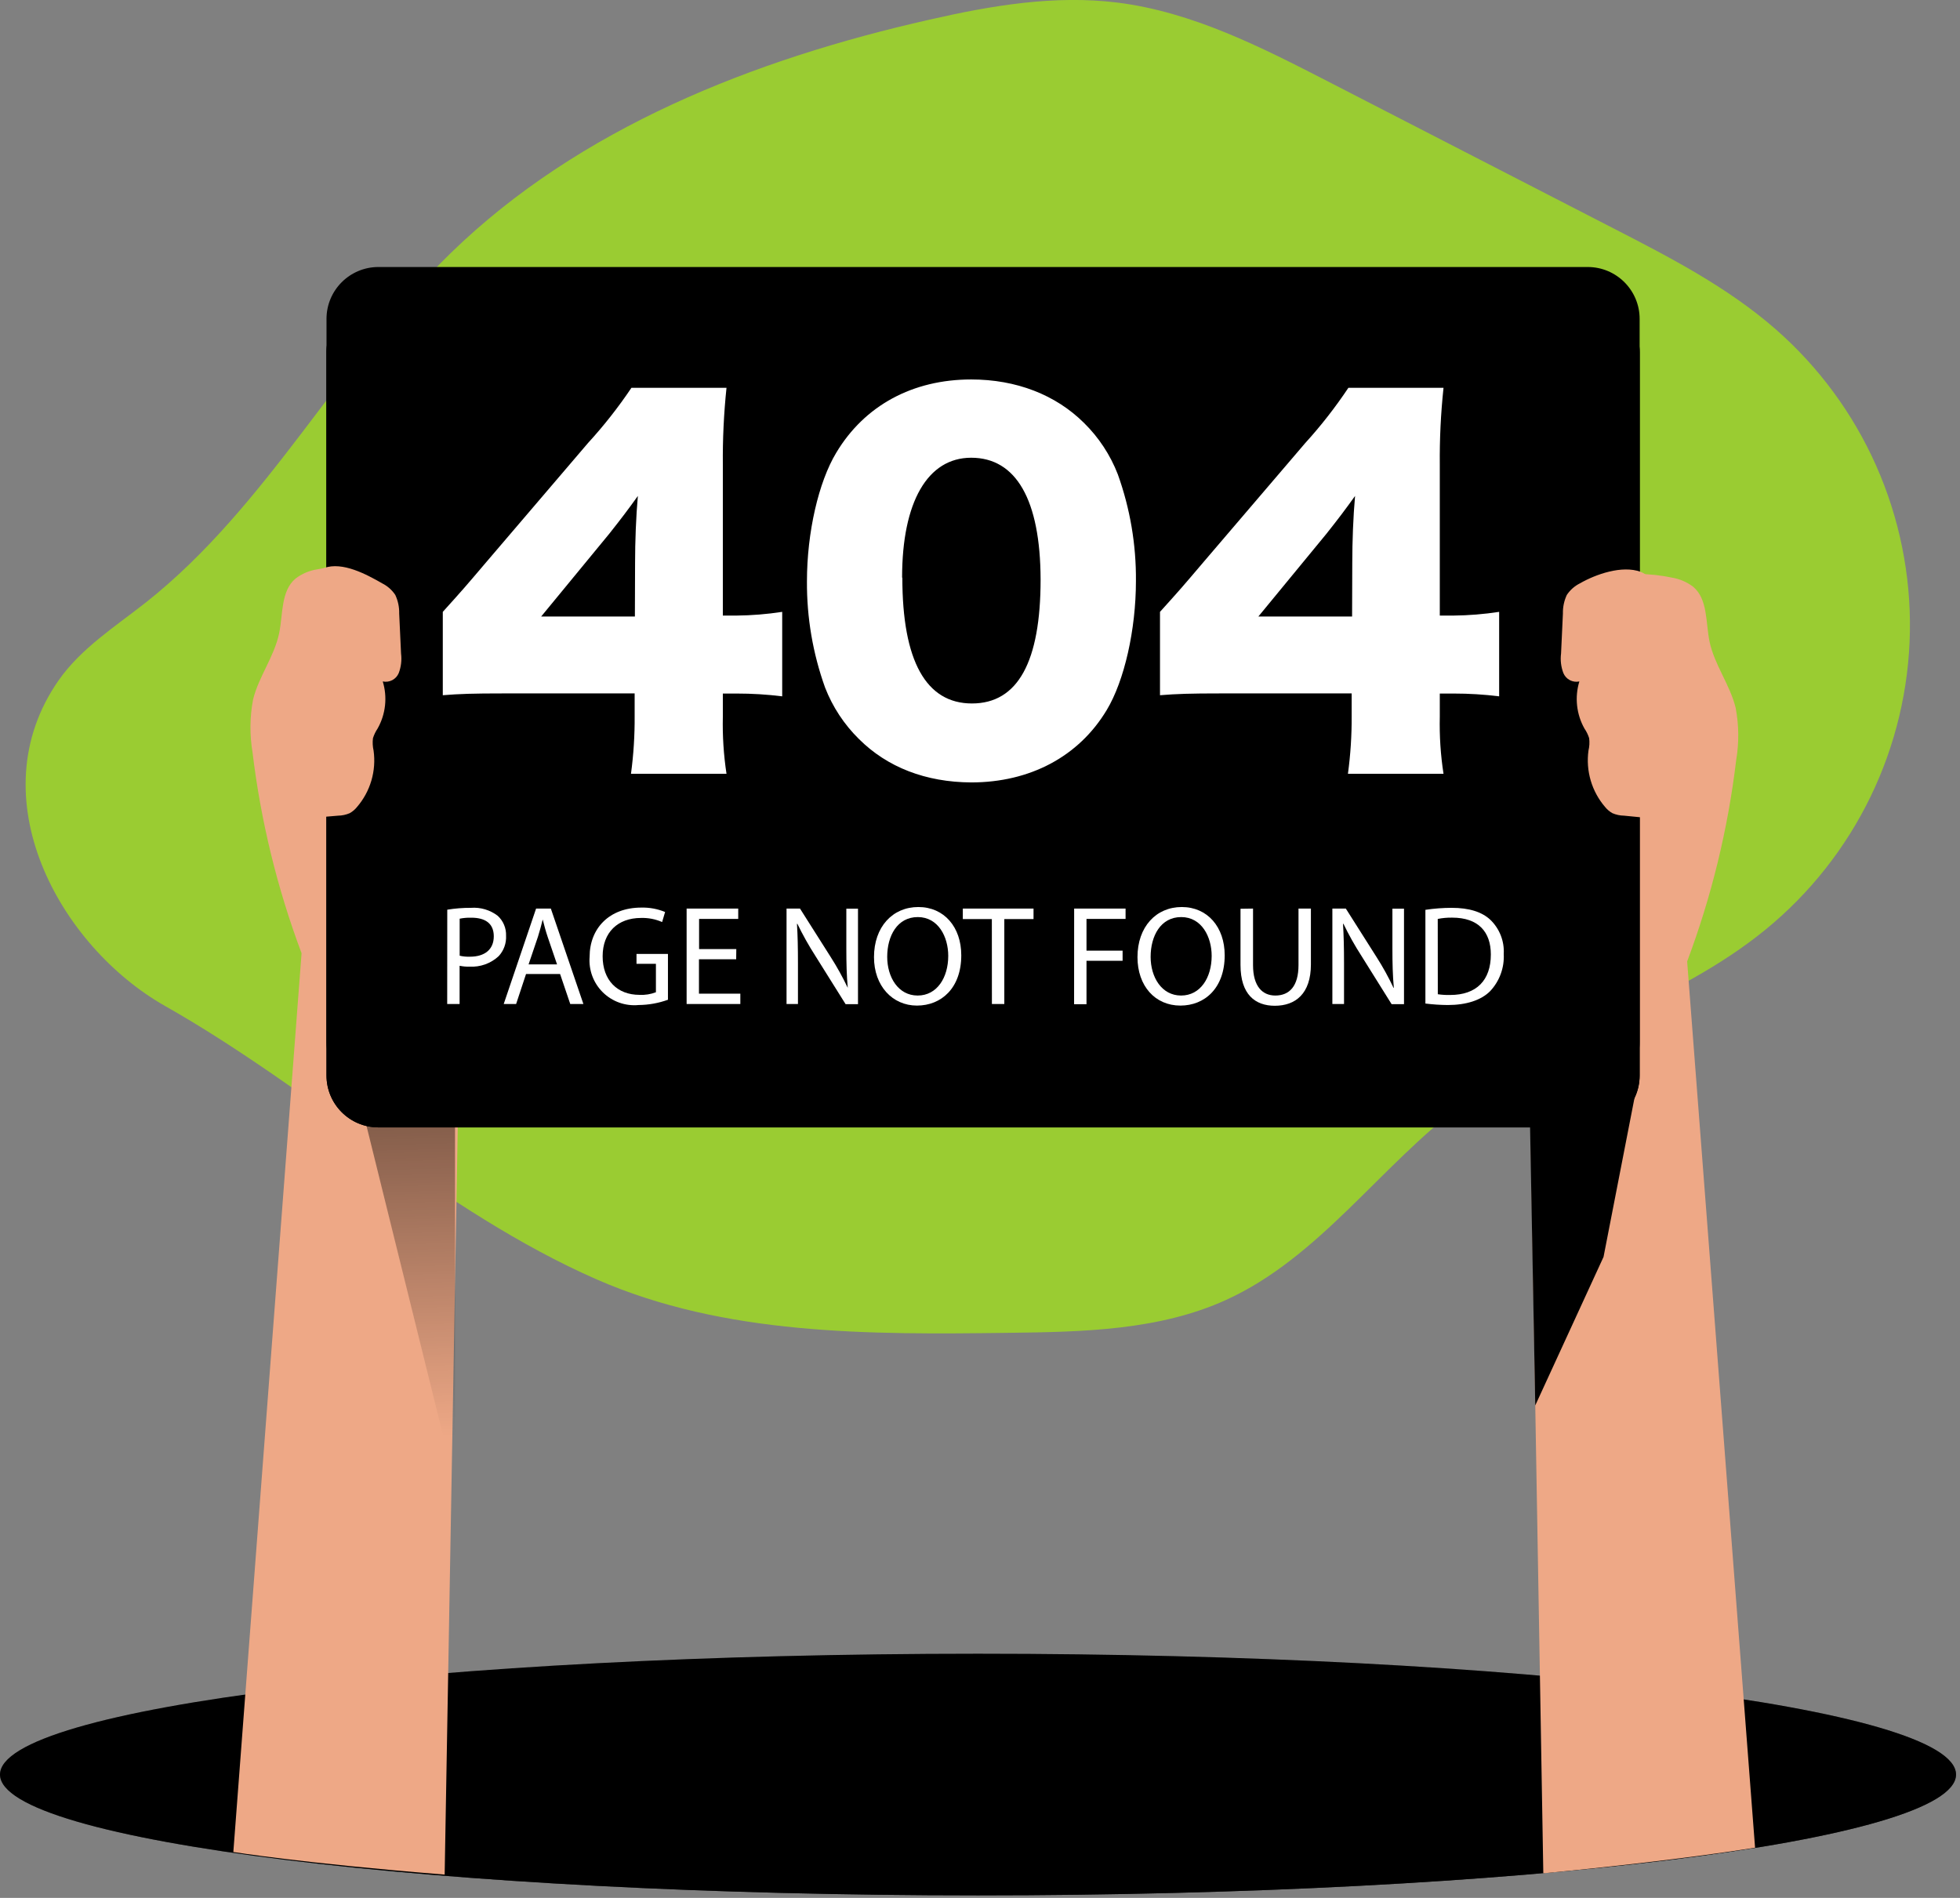 <svg width="316" height="306" viewBox="0 0 316 306" fill="none" xmlns="http://www.w3.org/2000/svg">
<rect x="0" y="0" width="316" height="306" fill="#808080" stroke="none"/>
<g clip-path="url(#clip0)">
<path d="M96.11 206.24C116.79 215.33 140.18 215.19 162.77 214.89C174.62 214.74 186.88 214.5 197.67 209.59C212.67 202.76 222.41 188.1 235.57 178.18C250.68 166.77 270.02 161.85 284.67 149.86C291.8 144.029 297.574 136.713 301.59 128.423C305.605 120.133 307.765 111.068 307.921 101.858C308.076 92.648 306.222 83.515 302.488 75.094C298.754 66.674 293.23 59.168 286.3 53.1C278.55 46.32 269.3 41.53 260.13 36.82L214.08 13.12C203.29 7.57 192.22 1.93 180.18 0.42C170.02 -0.85 159.74 0.91 149.81 3.18C121.51 9.58 93.43 20.61 72.67 40.8C54.81 58.2 43.15 81.57 23.61 97.06C18.61 101.01 13.07 104.5 9.43 109.72C-3.67 128.53 9.6 152.56 26.62 162.2C50.19 175.54 71.4 195.39 96.11 206.24Z" fill="#9ACC32"/>
<path d="M157.68 305.59C244.764 305.59 315.36 296.868 315.36 286.11C315.36 275.351 244.764 266.63 157.68 266.63C70.596 266.63 0 275.351 0 286.11C0 296.868 70.596 305.59 157.68 305.59Z" fill="black"/>
<path d="M157.68 305.59C244.764 305.59 315.36 296.868 315.36 286.11C315.36 275.351 244.764 266.63 157.68 266.63C70.596 266.63 0 275.351 0 286.11C0 296.868 70.596 305.59 157.68 305.59Z" fill="url(#paint0_linear)"/>
<path d="M71.3 95.8C68.375 93.817 65.082 92.441 61.616 91.753C58.149 91.066 54.58 91.082 51.12 91.8C49.853 91.997 48.657 92.51 47.64 93.29C45.27 95.29 45.64 99.01 45.01 102.07C44.24 105.84 41.71 109.07 40.8 112.79C40.27 115.589 40.24 118.46 40.71 121.27C42.042 132.354 44.698 143.238 48.62 153.69L37.62 298.6C37.62 298.6 48.87 300.42 71.69 302.24L74.11 164.24L71.3 95.8Z" fill="#EEA886"/>
<path d="M58.79 180.31L73.36 239.23V154.25L66.88 134.99L58.79 180.31Z" fill="url(#paint1_linear)"/>
<path d="M249.32 97.04C252.251 95.071 255.547 93.71 259.013 93.037C262.479 92.364 266.045 92.392 269.5 93.12C270.768 93.322 271.967 93.834 272.99 94.61C275.35 96.61 274.99 100.33 275.61 103.4C276.39 107.17 278.92 110.4 279.83 114.12C280.362 116.916 280.389 119.785 279.91 122.59C278.587 133.674 275.935 144.559 272.01 155.01L282.96 297.9C282.96 297.9 270.71 299.96 248.82 302.03L246.47 165.55L249.32 97.04Z" fill="#EEA886"/>
<path d="M263.7 176.1L258.53 202.65L247.52 226.6L246.55 174.48L263.7 176.1Z" fill="url(#paint2_linear)"/>
<path d="M255.98 48.4H61.01C56.387 48.4 52.64 52.147 52.64 56.77V173.4C52.64 178.023 56.387 181.77 61.01 181.77H255.98C260.603 181.77 264.35 178.023 264.35 173.4V56.77C264.35 52.147 260.603 48.4 255.98 48.4Z" fill="black"/>
<path d="M255.98 48.4H61.01C56.387 48.4 52.64 52.147 52.64 56.77V173.4C52.64 178.023 56.387 181.77 61.01 181.77H255.98C260.603 181.77 264.35 178.023 264.35 173.4V56.77C264.35 52.147 260.603 48.4 255.98 48.4Z" fill="url(#paint3_linear)"/>
<path d="M255.98 43.05H61.01C56.387 43.05 52.64 46.797 52.64 51.42V168.05C52.64 172.673 56.387 176.42 61.01 176.42H255.98C260.603 176.42 264.35 172.673 264.35 168.05V51.42C264.35 46.797 260.603 43.05 255.98 43.05Z" fill="black"/>
<path d="M71.39 98.65C74.76 94.91 74.76 94.91 78.57 90.43L94.8 71.43C97.353 68.643 99.693 65.668 101.8 62.53H117.13C116.699 66.652 116.502 70.796 116.54 74.94V99.25H118.71C121.188 99.227 123.661 99.026 126.11 98.65V112.27C123.678 111.968 121.23 111.818 118.78 111.82H116.54V115.56C116.471 118.638 116.668 121.716 117.13 124.76H101.73C102.148 121.661 102.345 118.537 102.32 115.41V111.8H81.12C76.25 111.8 74.12 111.87 71.39 112.09V98.65ZM102.39 90.73C102.39 87.36 102.54 83.25 102.84 79.96C101.34 82.05 100.22 83.55 98.2 86.09L87.25 99.4H102.36L102.39 90.73Z" fill="white"/>
<path d="M138.48 119.15C136.093 116.801 134.232 113.972 133.02 110.85C131.049 105.356 130.061 99.557 130.1 93.72C130.1 85.86 131.97 77.72 134.82 73C139.38 65.37 147.16 61.18 156.58 61.18C163.84 61.18 170.2 63.65 174.76 68.18C177.15 70.526 179.011 73.356 180.22 76.48C182.202 81.996 183.19 87.819 183.14 93.68C183.14 101.54 181.27 109.77 178.43 114.48C173.94 121.96 166.08 126.15 156.58 126.15C149.25 126.11 143.05 123.71 138.48 119.15ZM145.48 93.15C145.48 106.54 149.29 113.42 156.7 113.42C164.11 113.42 167.77 106.69 167.77 93.42C167.73 80.55 163.81 73.8 156.58 73.8C149.55 73.8 145.44 80.93 145.44 93.12L145.48 93.15Z" fill="white"/>
<path d="M187.02 98.65C190.39 94.91 190.39 94.91 194.2 90.43L210.44 71.43C212.976 68.641 215.299 65.666 217.39 62.53H232.73C232.291 66.652 232.091 70.795 232.13 74.94V99.25H234.3C236.778 99.227 239.251 99.026 241.7 98.65V112.27C239.268 111.968 236.82 111.818 234.37 111.82H232.13V115.56C232.059 118.638 232.259 121.717 232.73 124.76H217.32C217.741 121.662 217.942 118.537 217.92 115.41V111.8H196.75C191.89 111.8 189.75 111.87 187.02 112.09V98.65ZM218.02 90.73C218.02 87.36 218.17 83.25 218.47 79.96C216.97 82.05 215.85 83.55 213.83 86.09L202.88 99.4H217.99L218.02 90.73Z" fill="white"/>
<path d="M72.11 146.67C73.369 146.464 74.644 146.364 75.92 146.37C77.468 146.252 79.006 146.708 80.24 147.65C80.685 148.057 81.036 148.556 81.269 149.112C81.502 149.668 81.612 150.268 81.59 150.87C81.621 151.47 81.531 152.07 81.327 152.635C81.123 153.2 80.808 153.719 80.4 154.16C79.77 154.745 79.027 155.196 78.218 155.487C77.408 155.777 76.549 155.901 75.69 155.85C75.156 155.869 74.622 155.822 74.1 155.71V161.88H72.1L72.11 146.67ZM74.11 154.09C74.647 154.214 75.199 154.268 75.75 154.25C78.15 154.25 79.61 153.09 79.61 150.96C79.61 148.83 78.17 147.96 75.98 147.96C75.353 147.943 74.725 147.997 74.11 148.12V154.09Z" fill="white"/>
<path d="M84.81 157.04L83.21 161.88H81.21L86.43 146.49H88.81L94.06 161.88H91.94L90.3 157.04H84.81ZM89.81 155.49L88.3 151.06C87.96 150.06 87.73 149.14 87.5 148.25C87.28 149.16 87.02 150.1 86.73 151.03L85.22 155.49H89.81Z" fill="white"/>
<path d="M107.69 161.19C106.173 161.738 104.573 162.025 102.96 162.04C101.909 162.141 100.848 162.011 99.852 161.658C98.857 161.305 97.951 160.739 97.197 159.998C96.444 159.257 95.863 158.361 95.493 157.371C95.124 156.381 94.976 155.323 95.06 154.27C95.06 149.68 98.23 146.33 103.39 146.33C104.705 146.298 106.013 146.539 107.23 147.04L106.75 148.66C105.679 148.191 104.518 147.966 103.35 148C99.6 148 97.16 150.33 97.16 154.18C97.16 158.03 99.51 160.4 103.1 160.4C104.003 160.448 104.906 160.304 105.75 159.98V155.4H102.62V153.8H107.69V161.19Z" fill="white"/>
<path d="M118.69 154.66H112.69V160.21H119.36V161.88H110.7V146.49H119.02V148.16H112.71V153.02H118.71L118.69 154.66Z" fill="white"/>
<path d="M126.81 161.88V146.49H128.98L133.91 154.27C134.937 155.877 135.862 157.547 136.68 159.27V159.27C136.5 157.27 136.45 155.35 136.45 152.95V146.51H138.33V161.9H136.33L131.44 154.09C130.379 152.435 129.417 150.719 128.56 148.95H128.49C128.61 150.9 128.65 152.75 128.65 155.3V161.88H126.81Z" fill="white"/>
<path d="M154.98 154.02C154.98 159.32 151.76 162.13 147.83 162.13C143.9 162.13 140.91 158.98 140.91 154.32C140.91 149.43 143.91 146.24 148.06 146.24C152.21 146.24 154.98 149.46 154.98 154.02ZM143.04 154.27C143.04 157.56 144.82 160.51 147.95 160.51C151.08 160.51 152.88 157.61 152.88 154.11C152.88 151.06 151.28 147.86 147.97 147.86C144.66 147.86 143.04 150.9 143.04 154.27Z" fill="white"/>
<path d="M159.91 148.18H155.23V146.49H166.63V148.18H161.92V161.88H159.92L159.91 148.18Z" fill="white"/>
<path d="M173.18 146.49H181.47V148.16H175.17V153.27H180.99V154.91H175.17V161.91H173.17L173.18 146.49Z" fill="white"/>
<path d="M197.45 154.02C197.45 159.32 194.23 162.13 190.31 162.13C186.24 162.13 183.39 158.98 183.39 154.32C183.39 149.43 186.39 146.24 190.53 146.24C194.67 146.24 197.45 149.46 197.45 154.02ZM185.51 154.27C185.51 157.56 187.29 160.51 190.42 160.51C193.55 160.51 195.35 157.61 195.35 154.11C195.35 151.06 193.75 147.86 190.44 147.86C187.13 147.86 185.51 150.9 185.51 154.27Z" fill="white"/>
<path d="M202.02 146.49V155.6C202.02 159.05 203.55 160.51 205.61 160.51C207.89 160.51 209.35 159 209.35 155.6V146.49H211.35V155.49C211.35 160.22 208.86 162.16 205.53 162.16C202.38 162.16 200 160.36 200 155.58V146.52L202.02 146.49Z" fill="white"/>
<path d="M214.81 161.88V146.49H216.98L221.91 154.27C222.938 155.875 223.86 157.545 224.67 159.27H224.72C224.54 157.27 224.49 155.35 224.49 152.95V146.51H226.36V161.9H224.36L219.48 154.09C218.415 152.438 217.453 150.721 216.6 148.95H216.53C216.64 150.9 216.69 152.75 216.69 155.3V161.88H214.81Z" fill="white"/>
<path d="M229.81 146.69C231.21 146.48 232.624 146.373 234.04 146.37C236.89 146.37 238.93 147.04 240.27 148.29C241.01 149 241.587 149.863 241.961 150.817C242.336 151.772 242.499 152.796 242.44 153.82C242.497 154.918 242.33 156.015 241.95 157.047C241.571 158.078 240.985 159.022 240.23 159.82C238.79 161.26 236.41 162.04 233.42 162.04C232.213 162.031 231.008 161.951 229.81 161.8V146.69ZM231.81 160.3C232.472 160.398 233.141 160.438 233.81 160.42C238.06 160.42 240.36 158.04 240.36 153.89C240.36 150.26 238.36 147.95 234.13 147.95C233.348 147.935 232.567 148.006 231.8 148.16L231.81 160.3Z" fill="white"/>
<path d="M61.61 94.05C62.468 94.477 63.199 95.122 63.73 95.92C64.169 96.858 64.385 97.885 64.36 98.92L64.66 105.37C64.796 106.431 64.669 107.509 64.29 108.51C64.088 109.004 63.719 109.41 63.247 109.659C62.776 109.908 62.231 109.982 61.71 109.87C62.093 111.125 62.217 112.445 62.074 113.75C61.931 115.055 61.525 116.317 60.88 117.46C60.557 117.941 60.304 118.467 60.13 119.02C60.047 119.687 60.081 120.364 60.23 121.02C60.457 122.638 60.336 124.286 59.876 125.853C59.415 127.42 58.626 128.872 57.56 130.11C57.234 130.516 56.834 130.855 56.38 131.11C55.785 131.364 55.147 131.5 54.5 131.51L51.56 131.76C51.415 131.808 51.26 131.821 51.109 131.8C50.957 131.779 50.813 131.723 50.686 131.637C50.56 131.551 50.455 131.437 50.379 131.304C50.303 131.171 50.259 131.023 50.25 130.87C48.018 123.789 47.003 116.38 47.25 108.96C47.366 105.221 47.814 101.5 48.59 97.84C49.06 95.7 49.98 92.44 52.27 91.57C55.23 90.53 59.05 92.58 61.61 94.05Z" fill="#EEA886"/>
<path d="M254.73 94.05C253.872 94.477 253.141 95.122 252.61 95.92C252.171 96.858 251.955 97.885 251.98 98.92L251.68 105.37C251.544 106.431 251.671 107.509 252.05 108.51C252.252 109.004 252.621 109.41 253.093 109.659C253.564 109.908 254.109 109.982 254.63 109.87C254.248 111.125 254.124 112.444 254.265 113.749C254.405 115.053 254.809 116.316 255.45 117.46C255.78 117.939 256.037 118.465 256.21 119.02C256.294 119.688 256.257 120.365 256.1 121.02C255.878 122.639 256.002 124.286 256.464 125.853C256.926 127.42 257.715 128.871 258.78 130.11C259.106 130.516 259.506 130.855 259.96 131.11C260.555 131.364 261.193 131.5 261.84 131.51L264.81 131.8C264.955 131.848 265.11 131.861 265.261 131.84C265.413 131.819 265.557 131.763 265.684 131.677C265.81 131.591 265.915 131.477 265.991 131.344C266.067 131.211 266.111 131.063 266.12 130.91C268.352 123.829 269.367 116.42 269.12 109C269.006 105.26 268.554 101.538 267.77 97.88C267.31 95.74 266.77 93.06 264.5 92.19C261.51 91.1 257.29 92.58 254.73 94.05Z" fill="#EEA886"/>
</g>
<defs>
<linearGradient id="paint0_linear" x1="156.72" y1="259" x2="159.63" y2="341.54" gradientUnits="userSpaceOnUse">
<stop stop-opacity="0"/>
<stop offset="0.95"/>
</linearGradient>
<linearGradient id="paint1_linear" x1="67.7" y1="231.63" x2="64.79" y2="116.55" gradientUnits="userSpaceOnUse">
<stop stop-opacity="0"/>
<stop offset="0.99"/>
</linearGradient>
<linearGradient id="paint2_linear" x1="4636.95" y1="11420.4" x2="4331.48" y2="7680.1" gradientUnits="userSpaceOnUse">
<stop stop-opacity="0"/>
<stop offset="0.95"/>
</linearGradient>
<linearGradient id="paint3_linear" x1="32852.9" y1="31850.5" x2="33233.7" y2="10943.5" gradientUnits="userSpaceOnUse">
<stop stop-opacity="0"/>
<stop offset="0.99"/>
</linearGradient>
<clipPath id="clip0">
<rect width="315.35" height="305.59" fill="white"/>
</clipPath>
</defs>
</svg>
